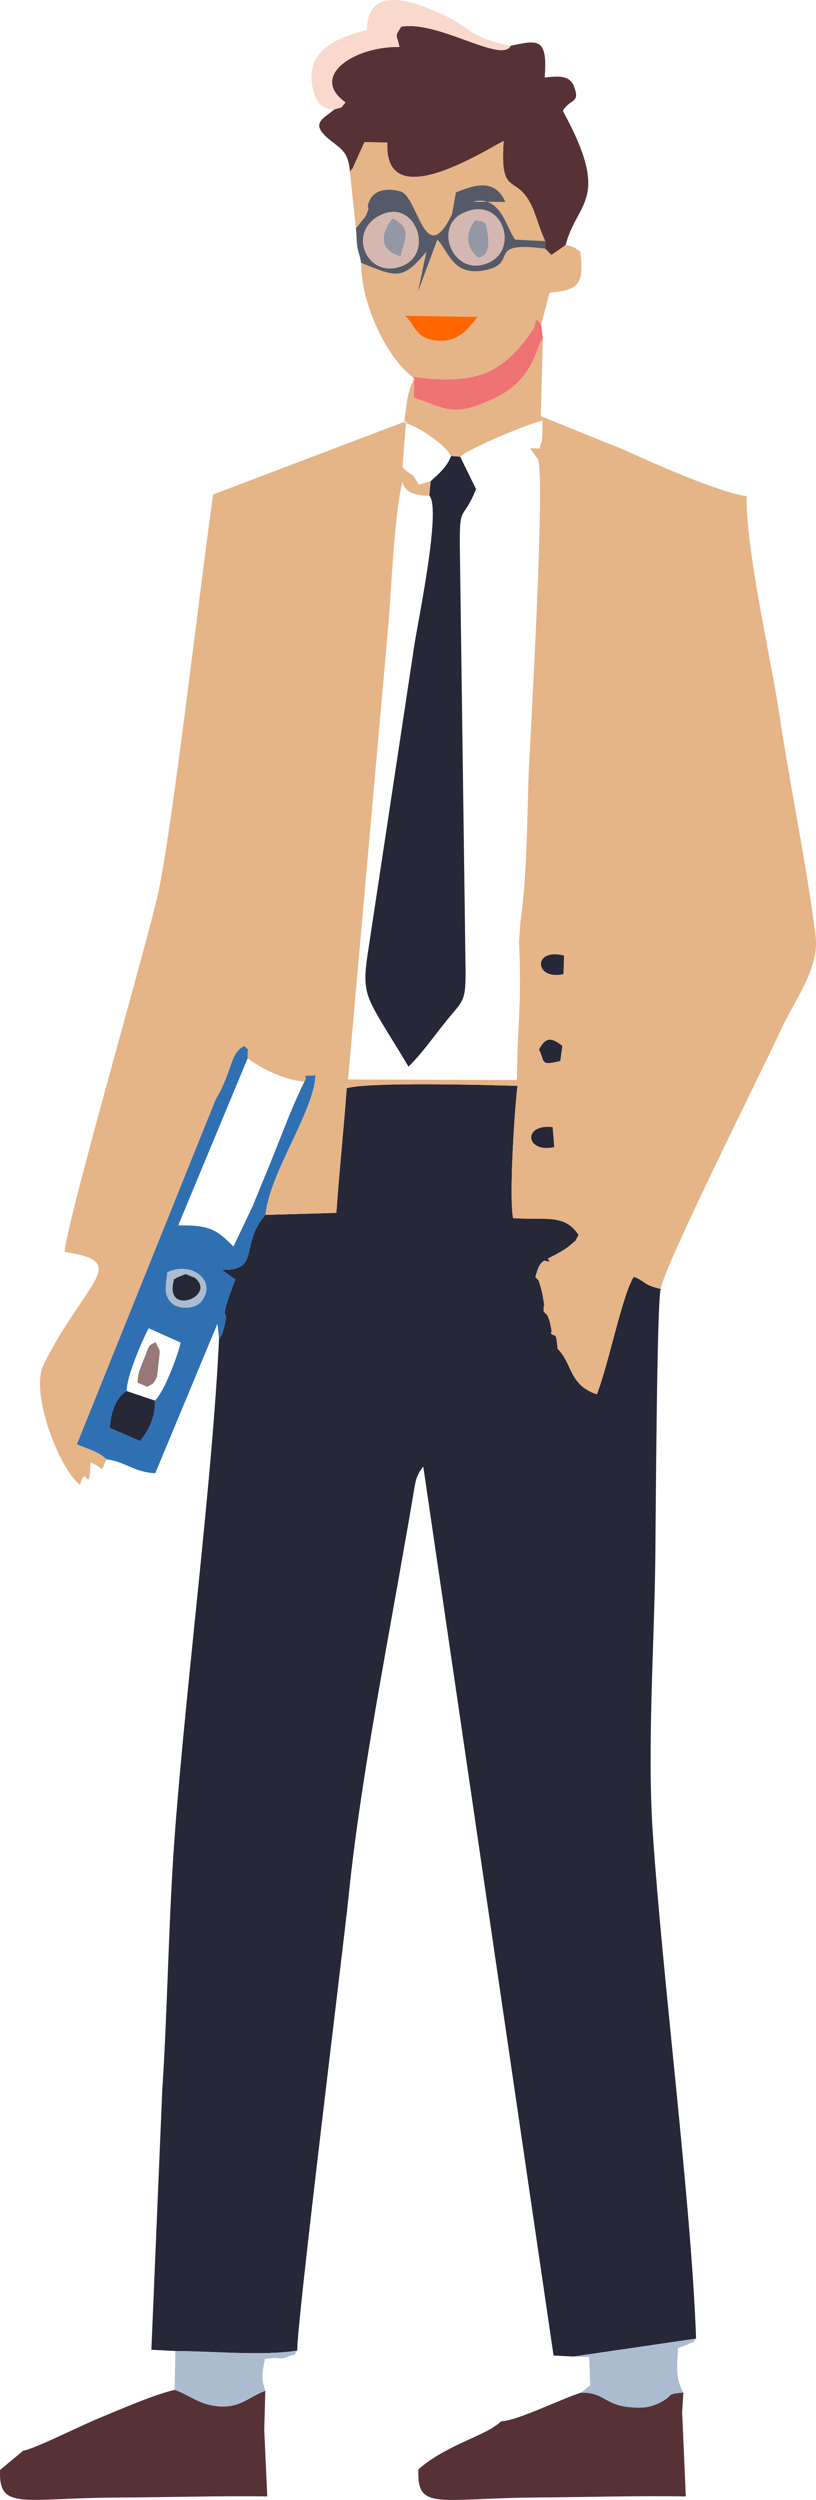 <?xml version="1.0" encoding="UTF-8"?>
<!DOCTYPE svg PUBLIC "-//W3C//DTD SVG 1.1//EN" "http://www.w3.org/Graphics/SVG/1.1/DTD/svg11.dtd">
<!-- Creator: CorelDRAW -->
<svg xmlns="http://www.w3.org/2000/svg" xml:space="preserve" width="100%" height="100%" version="1.1" style="shape-rendering:geometricPrecision; text-rendering:geometricPrecision; image-rendering:optimizeQuality; fill-rule:evenodd; clip-rule:evenodd"
viewBox="0 0 2298.35 7035.53"
 xmlns:xlink="http://www.w3.org/1999/xlink"
 xmlns:xodm="http://www.corel.com/coreldraw/odm/2003">
 <defs>
  <style type="text/css">
   <![CDATA[
    .str0 {stroke:#262737;stroke-width:3;stroke-miterlimit:2.613}
    .fil0 {fill:#262737}
    .fil3 {fill:#2F70B3}
    .fil2 {fill:#563236}
    .fil6 {fill:#565967}
    .fil11 {fill:#9397A6}
    .fil10 {fill:#987779}
    .fil5 {fill:#ACBCD0}
    .fil8 {fill:#D4B7B0}
    .fil1 {fill:#E5B587}
    .fil7 {fill:#F07374}
    .fil4 {fill:#F8D9CC}
    .fil9 {fill:#FF6600}
   ]]>
  </style>
 </defs>
 <g id="Layer_x0020_1">
  <g id="_105553506951712">
   <path class="fil0" d="M1210.06 3787.37c-100.64,18.82 -76.9,-40.7 -75.65,-134.71 0.95,-71.77 17.01,-122.09 81.52,-144.44 39.26,-13.6 67.42,-8.49 71.66,30.33 4.74,43.41 -23.19,39.69 -49.13,59.26 -39.74,29.99 -18.09,130.5 -28.4,189.56zm-141.83 -397.41c30.41,47.56 19.27,155.06 19.07,221.39 0,71.85 -6.49,113.9 -48.96,151.42 -44.4,39.22 -113.96,47.95 -164.33,8.47 -101.9,-79.88 -63.97,-260.49 56.35,-269.44 40.57,-3.02 69.92,9.35 55.6,55.96 -15.52,50.54 -25.16,11.84 -66.07,44.88 -54.08,43.67 -2.25,118.18 42.85,103.13 71.35,-23.82 31.83,-173.51 42.88,-262.7 6.33,-51.09 13.16,-50.28 62.61,-53.11zm-320.54 29.11c-73.55,81.67 -11.83,157.16 -122.65,154.59l37.6 27.26c-54.87,145.66 -11.81,62.48 -31.94,135.94 -5.77,21.06 -6.46,20.43 -13.74,31.06 -18.81,397.43 -91.68,960.13 -124.18,1388.83 -18.09,238.55 -20.31,488.25 -35.76,726.3l-30.65 729.83 67.57 3.49c100.41,0.37 249.8,14.33 343.39,-1.21 -3.2,-64.49 132.55,-1159.77 143.72,-1270.65 30.11,-298.77 92.24,-621.15 144.74,-919.04 9.07,-51.49 17.97,-101.4 26.5,-150.3 4.56,-26.12 8.19,-47.61 12.11,-71.22 5.46,-32.89 7.22,-51.17 27.8,-76.64l366.94 2501.85 56.04 2.84 345.43 -50.54c-13.59,-383.86 -93.69,-1002.15 -122.07,-1424.52 -16,-238.03 4.59,-530.95 7.27,-772.95 1.16,-104.72 4.06,-706.52 14.93,-756.7 -50.1,-11.52 -39.78,-19.9 -75.58,-34.26 -33.15,52.49 -69.93,243.71 -104.07,330.88 -80.24,-26.45 -67.64,-87.8 -112.4,-129.71 -293.56,76.46 -306.36,-285.78 -107.32,-292.43 55.58,-1.85 62.54,8.13 83.6,46.85 -54.46,-11.38 -93.07,-37.28 -143.26,3.48 -29.98,24.35 -51.63,63.8 -43.39,121.45 14.91,104.31 172.03,120.73 193.63,81.5l0.09 -8.05c-72,-21.8 -125.43,15.29 -157.01,-50.67 -41.91,-79.28 6.19,-139.7 103.56,-132.05 -10.8,78.83 -38.51,31.43 -45.82,97.84 26.77,-6.31 11.68,6.9 36.7,-22.76 13.85,-16.42 12.35,-19.58 17.94,-43.33 13.17,-50.77 18.87,-43.87 60.19,-66.81 12.06,-6.7 27.11,-15.06 37.83,-24.39 24.36,-21.19 10.2,-5.63 24.3,-29.24 -39.97,-60.35 -90.84,-41.15 -184.6,-47.32 -11.65,-60.38 3.94,-304.1 12.44,-372.26 -82.43,-2.7 -423.71,-11.66 -481.02,6.65 -8.68,117.84 -20.27,226.13 -29.12,350.68l-199.74 5.7z"/>
   <path class="fil1" d="M1556.52 3172.17l4.53 56.04c-80.93,17.94 -90.12,-66.22 -4.53,-56.04zm-38.32 -218.61c20.49,-37.46 35.71,-32.52 65.64,-10.24l-5.68 42.41c-58.35,14.86 -42.57,1.72 -59.96,-32.16zm70.47 -264.19l-1.57 52.08c-82.32,18.47 -87.46,-75.19 1.57,-52.08zm-421.78 -1623.42c-20.33,33.44 -22.29,80.84 -28.72,122.99 41.77,11.82 116.2,62.29 132.09,94.69l25.9 1.69c25.23,-23.42 188.65,-91.85 231.88,-101.58 -0.13,7.84 0.08,51.83 -1.94,57.21 -11.56,30.8 2.85,18.54 -33.23,21.19l21.86 29.16c22.42,41 -22.65,816.48 -24.46,857.69 -6.41,145.36 -3.98,304.73 -24.58,447.03l-3.8 54.93c7.94,171.59 -3.94,222.4 -6.07,388.59l-475.53 -1.66 113 -1272.91c9.5,-107.54 16.68,-314.62 40.21,-408.96 4.98,27.1 33.44,39.84 75.83,38.93l3.78 -40.86c-8.8,3.3 -22.86,6.49 -33.28,9.94 -26.42,-45.26 -14.54,-15.97 -46.25,-49.76l10.24 -128.95 -543.5 206.3c-36.34,252.45 -114.66,939.49 -154.98,1122.31 -32.76,148.54 -255.4,914.51 -263.35,1009.19 188.37,28.43 61.02,77.66 -59.15,317.24 -39.66,79.07 44.46,293.95 102.56,338.65 17.69,-65.76 24.52,40.42 29.92,-63.59 45.39,20.26 23.85,32.59 44.81,-8.42 -26.19,-23.97 -52.41,-28.65 -83.5,-42.32l391.2 -971.11c1.81,-3.65 8.97,-15.43 11.62,-20.52 33.67,-64.66 32.13,-113.66 69.4,-129.37 16.98,22.65 7.76,-8.18 8.63,34.87 37.65,27.88 101.29,60.33 159.91,65.73 14.39,-19.94 -18.52,-15.53 31.09,-17.81 -5.22,104.44 -127.99,270.7 -140.78,392.63l199.74 -5.7c8.85,-124.55 20.44,-232.84 29.12,-350.68 57.31,-18.3 398.59,-9.35 481.02,-6.65 -8.49,68.16 -24.08,311.88 -12.44,372.26 93.76,6.17 144.63,-13.03 184.6,47.32 -14.11,23.61 0.06,8.05 -24.3,29.24 -10.72,9.33 -25.77,17.69 -37.83,24.39 -41.31,22.94 -47.02,16.04 -60.19,66.81 10.52,10.92 6.8,4.43 13.45,25.79 6.16,19.78 6.84,31 10.54,52.09l-0.45 19.07c8.94,10.89 7.57,3.18 14.53,22.82 2.81,7.93 4.98,22.75 6.57,31.19l-0.09 8.05c12.65,11.8 11.67,-9.53 16.74,39.14 44.76,41.91 32.15,103.26 112.4,129.71 34.14,-87.17 70.93,-278.39 104.07,-330.88 35.8,14.36 25.48,22.74 75.58,34.26 14.11,-74.03 288.64,-620.26 342.43,-736.56 35.92,-77.66 105.63,-166.15 93.86,-258.36 -25.91,-202.89 -69.68,-408.39 -101.48,-618.89 -25.69,-170.05 -94.55,-463.84 -92.74,-617.37 -76.02,-9.99 -251.46,-87.61 -334.9,-125.53 -2.25,-1.02 -4.92,-2.31 -7.16,-3.36l-237.59 -96.06 5.9 -219.52c-20.61,26.51 -24.81,114.7 -130.76,166.26 -120.81,58.8 -138.48,33.17 -232.56,1.02l1.16 -52.98z"/>
   <path class="fil0" d="M1213.1 1354.08l-3.78 40.86c33.93,36.21 -31.09,348.32 -42.03,419.16l-128.95 852.58c-22.52,143.11 -10.25,130.29 112.29,335.06 38.26,-37.58 68.22,-80.81 101.15,-122.06 57.43,-71.92 61.12,-54.22 59.17,-176.69l-15.41 -1138.13c-2.53,-157.38 4.81,-88.84 45.4,-188.24l-44.78 -91.3 -25.9 -1.69c-10.25,28.99 -33.83,49.35 -57.17,70.44z"/>
   <path class="fil2" d="M941.81 307.67c-29.93,26.54 -69.06,37.97 -17.93,81.8 33.12,28.39 57.35,33.85 61.65,93.81 2.61,-2.33 5.8,-9.76 6.91,-7.88l34.24 -75.52 64.34 1.44c-8.86,197.69 250.11,37.19 327.68,-4.85 -12.47,173.96 41.78,78.8 87.81,204.73 9.88,27.04 16.97,51.37 29.18,77.31l-0.3 21.26 17.73 17.71 40.02 -27.61c31.76,-124.43 130.28,-124.96 -7.83,-377.94 21.35,-35.97 49.93,-19.62 31.42,-68.89 -12.75,-33.96 -49.93,-28.13 -82.51,-25 8.98,-114.13 -20.02,-105.02 -95.9,-89.19 -25.32,50.61 -203.96,-72.22 -308.59,-53.6 -19.28,32.37 -12.62,17.59 -4.62,56.92 -126.52,-2.41 -255.66,82.31 -151.85,156.07 -16.17,16.75 -2.14,11.96 -31.45,19.42z"/>
   <path class="fil2" d="M64.92 6897.19l-64.63 53.94c-5.32,115.78 63.61,78.93 333.56,77.68 139.27,-0.64 279.94,-5 418.96,-3.23l-8.5 -187.28 3.02 -109.78c-46.73,16.15 -71.39,51.57 -140.35,42.64 -48.97,-6.34 -72.62,-30.59 -114.98,-45.41 -59.74,13.62 -159,57.46 -218.74,82 -43.84,18.01 -179.78,85.67 -208.34,89.43z"/>
   <path class="fil2" d="M1412.81 6814.06c-2.16,1.92 -5.61,1.69 -6.78,5.39l-20.69 14.3c-53.22,31.21 -139.42,56.6 -206.83,115.68 -4.99,117.51 52.89,81.34 335.19,79.25 138.55,-1.03 279.72,-5.22 417.93,-3.01l-10.25 -237.07 3.38 -55.39c-55.97,4.76 -21.24,6.91 -68.32,29.56 -27.13,13.05 -48.35,14.67 -81,11.87 -72.72,-6.23 -73.06,-42.09 -139.12,-41.09 -57.37,18.2 -177.58,78.5 -223.51,80.51z"/>
   <path class="fil3" d="M436.47 3941.7c0.32,43.9 -12.47,76.02 -41.81,113.91l-85.13 -37.04c1.9,-37.11 14.47,-84.87 47.36,-103.64 -1.22,-37.79 42.33,-140.46 61.88,-176.87l90.02 40.36c-8.26,37.5 -45.91,137.27 -72.31,163.28zm35.03 -361.46c73.25,-32.81 142.53,29.11 93.37,84.91 -16.07,18.24 -59.09,20.34 -78.89,3.76 -27.37,-22.92 -18.43,-52.08 -14.48,-88.66zm-171.38 526.75c53.2,6.52 76.33,36 137.21,39.12l175.17 -420.74 4.45 42.56c7.28,-10.63 7.97,-10 13.74,-31.06 20.13,-73.46 -22.93,9.71 31.94,-135.94l-37.6 -27.26c110.82,2.57 49.1,-72.92 122.65,-154.59 12.8,-121.93 135.56,-288.19 140.78,-392.63 -49.61,2.29 -16.7,-2.13 -31.09,17.81 -35.37,70.44 -65.54,154.63 -97.29,231.95 -15.01,36.57 -33.59,81.65 -48.31,118.04l-54.26 113.87c-45.04,-44.58 -63.16,-61.54 -155.6,-59.3l195.56 -470.3c-0.87,-43.05 8.35,-12.22 -8.63,-34.87 -37.26,15.71 -35.72,64.72 -69.4,129.37 -2.65,5.09 -9.81,16.88 -11.62,20.52l-391.2 971.11c31.1,13.68 57.32,18.35 83.5,42.32z"/>
   <path class="fil1" d="M1140.31 888.48l204.85 3.51c-21.19,26.22 -48.18,67.29 -102.7,67.23 -74.31,-0.09 -72.94,-47.71 -102.15,-70.74zm-123.37 -148.82c-0.32,117.89 75.5,270.8 144.98,320.68 172.07,23.48 252.25,-5.01 336.15,-128.4 16.8,-24.71 4.7,-45.81 26.19,-18.31l23.61 -90.07c80.41,-7.64 98.39,-20.28 86.56,-114.85 -10.23,-7.83 -9.91,-8.37 -24.12,-15.3 -2.36,-1.15 -13.73,-3.04 -17.17,-3.53l-40.02 27.61 -17.73 -17.71c-172.11,-22.2 -70,41.22 -169.91,60.92 -90.79,17.9 -101.83,-54.03 -133.68,-86.39l-54.85 147.78 23.97 -113.93c-68.04,83.85 -86.22,70.28 -183.97,31.51z"/>
   <path class="fil1" d="M985.52 483.27l16.77 159.53 27.37 -33.89c18.11,-40.96 -1.33,-13.47 9.95,-41.83 12.37,-31.1 46.64,-39.35 87.63,-28.71 50.26,13.04 67.7,217.76 142.32,71.65 0.97,-1.91 2.59,-4.65 3.44,-6.56l11.01 -61.83c56.74,-23.65 110.52,-38.17 139.55,26.73l-91.67 -0.65c79.18,-20.15 93.63,73.93 119.17,106.59l84.62 4.21c-12.21,-25.94 -19.3,-50.28 -29.18,-77.31 -46.03,-125.93 -100.28,-30.77 -87.81,-204.73 -77.56,42.05 -336.54,202.54 -327.68,4.85l-64.34 -1.44 -34.24 75.52c-1.11,-1.88 -4.3,5.56 -6.91,7.88z"/>
   <path class="fil0 str0" d="M1033.41 3419.44c40.5,3.55 25.67,38.69 25.04,87.07 -1.46,111.26 21.91,259.36 -108.75,260.92 -66.47,0.8 -114.28,-65.04 -106.82,-131.09 6.59,-58.37 85.02,-148.76 116.7,-87.63 -33.26,34.44 -92.72,7.38 -89.57,104.5 1.8,55.54 44.54,98.83 105.52,80.24 108.32,-33.02 20.89,-227.77 57.87,-314zm34.83 -29.48c-49.45,2.83 -56.28,2.02 -62.61,53.11 -11.05,89.19 28.47,238.88 -42.88,262.7 -45.1,15.05 -96.93,-59.46 -42.85,-103.13 40.91,-33.04 50.55,5.66 66.07,-44.88 14.32,-46.62 -15.03,-58.98 -55.6,-55.96 -120.32,8.95 -158.25,189.56 -56.35,269.44 50.37,39.48 119.93,30.75 164.33,-8.47 42.47,-37.52 48.96,-79.57 48.96,-151.42 0.19,-66.33 11.33,-173.83 -19.07,-221.39z"/>
   <path class="fil4" d="M941.81 307.67c29.31,-7.46 15.28,-2.67 31.45,-19.42 -103.81,-73.77 25.33,-158.48 151.85,-156.07 -8,-39.33 -14.66,-24.55 4.62,-56.92 104.63,-18.62 283.27,104.21 308.59,53.6 -123.2,-24.41 -110.24,-53.42 -204.78,-94.22 -52.02,-22.45 -199.41,-86.08 -200.13,49.48 -56.89,16.8 -178.07,43.32 -152.69,164.39 13.83,65.93 55.6,57.89 61.09,59.16z"/>
   <path class="fil5" d="M1615.19 6632.02l44.31 1.46 2.82 78.91 -26 21.15c66.07,-1 66.4,34.86 139.12,41.09 32.64,2.8 53.87,1.17 81,-11.87 47.07,-22.65 12.35,-24.8 68.32,-29.56 -22.82,-40.72 -17.5,-70.91 -15.09,-125.22 5.32,-1.95 24.71,-8.23 30.21,-11.11 28.71,-15.07 0.45,7.3 20.74,-15.38l-345.43 50.54z"/>
   <path class="fil6" d="M1303.08 600.17c107.95,-52.41 158.8,93.08 79.65,135.73 -99.7,53.72 -166.33,-93.65 -79.65,-135.73zm-224.35 2.17c92.02,-37.52 143.88,109.54 54.83,145.81 -101.19,41.21 -161.82,-102.18 -54.83,-145.81zm-76.43 40.47c2.48,18.46 1.37,33.39 4.3,52.23 3.17,20.36 7.07,20.84 10.35,44.63 97.75,38.76 115.93,52.33 183.97,-31.51l-23.97 113.93 54.85 -147.78c31.84,32.36 42.89,104.29 133.68,86.39 99.91,-19.7 -2.2,-83.11 169.91,-60.92l0.3 -21.26 -84.62 -4.21c-25.54,-32.66 -39.98,-126.74 -119.17,-106.59l91.67 0.65c-29.03,-64.9 -82.81,-50.38 -139.55,-26.73l-11.01 61.83c-0.86,1.91 -2.47,4.65 -3.44,6.56 -74.62,146.11 -92.07,-58.6 -142.32,-71.65 -40.99,-10.64 -75.26,-2.39 -87.63,28.71 -11.28,28.36 8.15,0.87 -9.95,41.83l-27.37 33.89z"/>
   <path class="fil5" d="M492 6725.75c42.36,14.82 66.01,39.06 114.98,45.41 68.95,8.93 93.62,-26.5 140.35,-42.64 -12.71,-39.52 -8.32,-49.03 -1.63,-89.26 51.15,-8.74 33.94,5.64 66.87,-7.55 31.25,-12.51 5.41,10.15 24.77,-16.54 -93.59,15.55 -242.98,1.58 -343.39,1.21l-1.94 109.37z"/>
   <path class="fil7" d="M1161.92 1060.34l4.98 5.62 -1.16 52.98c94.09,32.15 111.75,57.78 232.56,-1.02 105.95,-51.56 110.15,-139.75 130.76,-166.26l-4.81 -38.03c-21.48,-27.5 -9.39,-6.41 -26.19,18.31 -83.89,123.39 -164.07,151.89 -336.15,128.4z"/>
   <path class="fil0 str0" d="M1210.06 3787.37c10.31,-59.06 -11.33,-159.57 28.4,-189.56 25.94,-19.58 53.87,-15.86 49.13,-59.26 -4.24,-38.82 -32.4,-43.93 -71.66,-30.33 -64.51,22.35 -80.57,72.67 -81.52,144.44 -1.25,94.01 -24.99,153.53 75.65,134.71z"/>
   <path class="fil0" d="M1033.41 3419.44c-36.98,86.23 50.44,280.98 -57.87,314 -60.98,18.59 -103.72,-24.7 -105.52,-80.24 -3.15,-97.11 56.31,-70.05 89.57,-104.5 -31.68,-61.13 -110.11,29.26 -116.7,87.63 -7.46,66.06 40.35,131.89 106.82,131.09 130.67,-1.56 107.3,-149.65 108.75,-260.92 0.63,-48.39 15.46,-83.53 -25.04,-87.07z"/>
   <path class="fil0 str0" d="M1568.7 3794.23c-5.06,-48.67 -4.09,-27.34 -16.74,-39.14 -21.6,39.23 -178.73,22.81 -193.63,-81.5 -8.24,-57.65 13.41,-97.1 43.39,-121.45 50.19,-40.76 88.8,-14.86 143.26,-3.48 -21.06,-38.73 -28.02,-48.7 -83.6,-46.85 -199.04,6.64 -186.24,368.88 107.32,292.43z"/>
   <path class="fil0 str0" d="M1552.05 3747.04c-1.58,-8.44 -3.76,-23.26 -6.57,-31.19 -6.95,-19.65 -5.58,-11.94 -14.53,-22.82l-5.32 17.6c-75.2,2.29 -70.44,4.33 -111.69,-28.52 -6.41,-58.27 -1.89,-68.73 38.81,-90.6 -69.36,119 15.61,126.63 60.94,66.35 0.11,26.45 0.09,1.78 17.7,16.09 -3.7,-21.09 -4.38,-32.31 -10.54,-52.09 -6.65,-21.37 -2.93,-14.87 -13.45,-25.79 -5.59,23.74 -4.09,26.91 -17.94,43.33 -25.03,29.67 -9.94,16.46 -36.7,22.76 7.31,-66.41 35.02,-19.01 45.82,-97.84 -97.37,-7.65 -145.47,52.77 -103.56,132.05 31.58,65.96 85.02,28.87 157.01,50.67z"/>
   <path class="fil8" d="M1346.64 725.85c-38.81,-34.47 -33.33,-74.17 -7.95,-106.45 30.27,6.8 30.03,2.53 35.12,38.89 9.67,69 -24.33,64.53 -27.17,67.57zm-43.56 -125.69c-86.68,42.08 -20.05,189.45 79.65,135.73 79.15,-42.65 28.3,-188.14 -79.65,-135.73z"/>
   <path class="fil8" d="M1128.41 721.52c-66.08,-18.23 -53.24,-70.74 -21.91,-107.15 54.8,30.76 34.17,53.23 21.91,107.15zm-49.69 -119.19c-106.99,43.63 -46.36,187.02 54.83,145.81 89.05,-36.26 37.19,-183.33 -54.83,-145.81z"/>
   <path class="fil0" d="M436.47 3941.7l-79.59 -26.78c-32.89,18.77 -45.46,66.54 -47.36,103.64l85.13 37.04c29.34,-37.89 42.13,-70.01 41.81,-113.91z"/>
   <path class="fil9" d="M1140.31 888.48c29.2,23.03 27.83,70.65 102.15,70.74 54.52,0.06 81.51,-41.01 102.7,-67.23l-204.85 -3.51z"/>
   <path class="fil5" d="M548.69 3595.89c61.03,49.67 -73.94,104.86 -61.74,20.7 4.2,-28.97 4.99,-11.35 9.93,-20.5 36.3,-13.74 16.37,-12.8 51.82,-0.19zm-77.19 -15.66c-3.95,36.58 -12.89,65.74 14.48,88.66 19.8,16.58 62.81,14.49 78.89,-3.76 49.16,-55.79 -20.12,-117.72 -93.37,-84.91z"/>
   <path class="fil10" d="M415.09 3902.94c13.67,-9.7 14.5,-1.89 27.35,-28.97l7.45 -67.17c-0.19,-1.94 -0.25,-5.47 -0.55,-7.23l-11.08 -22.34c-21.13,12 -14.28,0.25 -34.24,51.04 -10.44,26.59 -14.7,32.6 -16.76,62.87l27.83 11.8z"/>
   <path class="fil11" d="M1346.64 725.85c2.84,-3.04 36.83,1.43 27.17,-67.57 -5.09,-36.36 -4.85,-32.09 -35.12,-38.89 -25.37,32.28 -30.86,71.98 7.95,106.45z"/>
   <path class="fil11" d="M1128.41 721.52c12.25,-53.92 32.89,-76.39 -21.91,-107.15 -31.33,36.41 -44.17,88.92 21.91,107.15z"/>
   <path class="fil0" d="M496.87 3596.09c-4.93,9.15 -5.73,-8.47 -9.93,20.5 -12.2,84.16 122.78,28.97 61.74,-20.7 -35.45,-12.61 -15.52,-13.55 -51.82,0.19z"/>
   <path class="fil0" d="M1530.95 3693.03l0.45 -19.07c-17.61,-14.31 -17.6,10.36 -17.7,-16.09 -45.33,60.28 -130.31,52.65 -60.94,-66.35 -40.69,21.87 -45.21,32.33 -38.81,90.6 41.24,32.85 36.48,30.81 111.69,28.52l5.32 -17.6z"/>
   <path class="fil0" d="M1518.2 2953.56c17.39,33.88 1.61,47.02 59.96,32.16l5.68 -42.41c-29.93,-22.28 -45.15,-27.22 -65.64,10.24z"/>
   <path class="fil0" d="M1588.68 2689.37c-89.04,-23.11 -83.9,70.55 -1.57,52.08l1.57 -52.08z"/>
   <path class="fil0" d="M1556.52 3172.17c-85.59,-10.19 -76.41,73.98 4.53,56.04l-4.53 -56.04z"/>
  </g>
 </g>
</svg>
